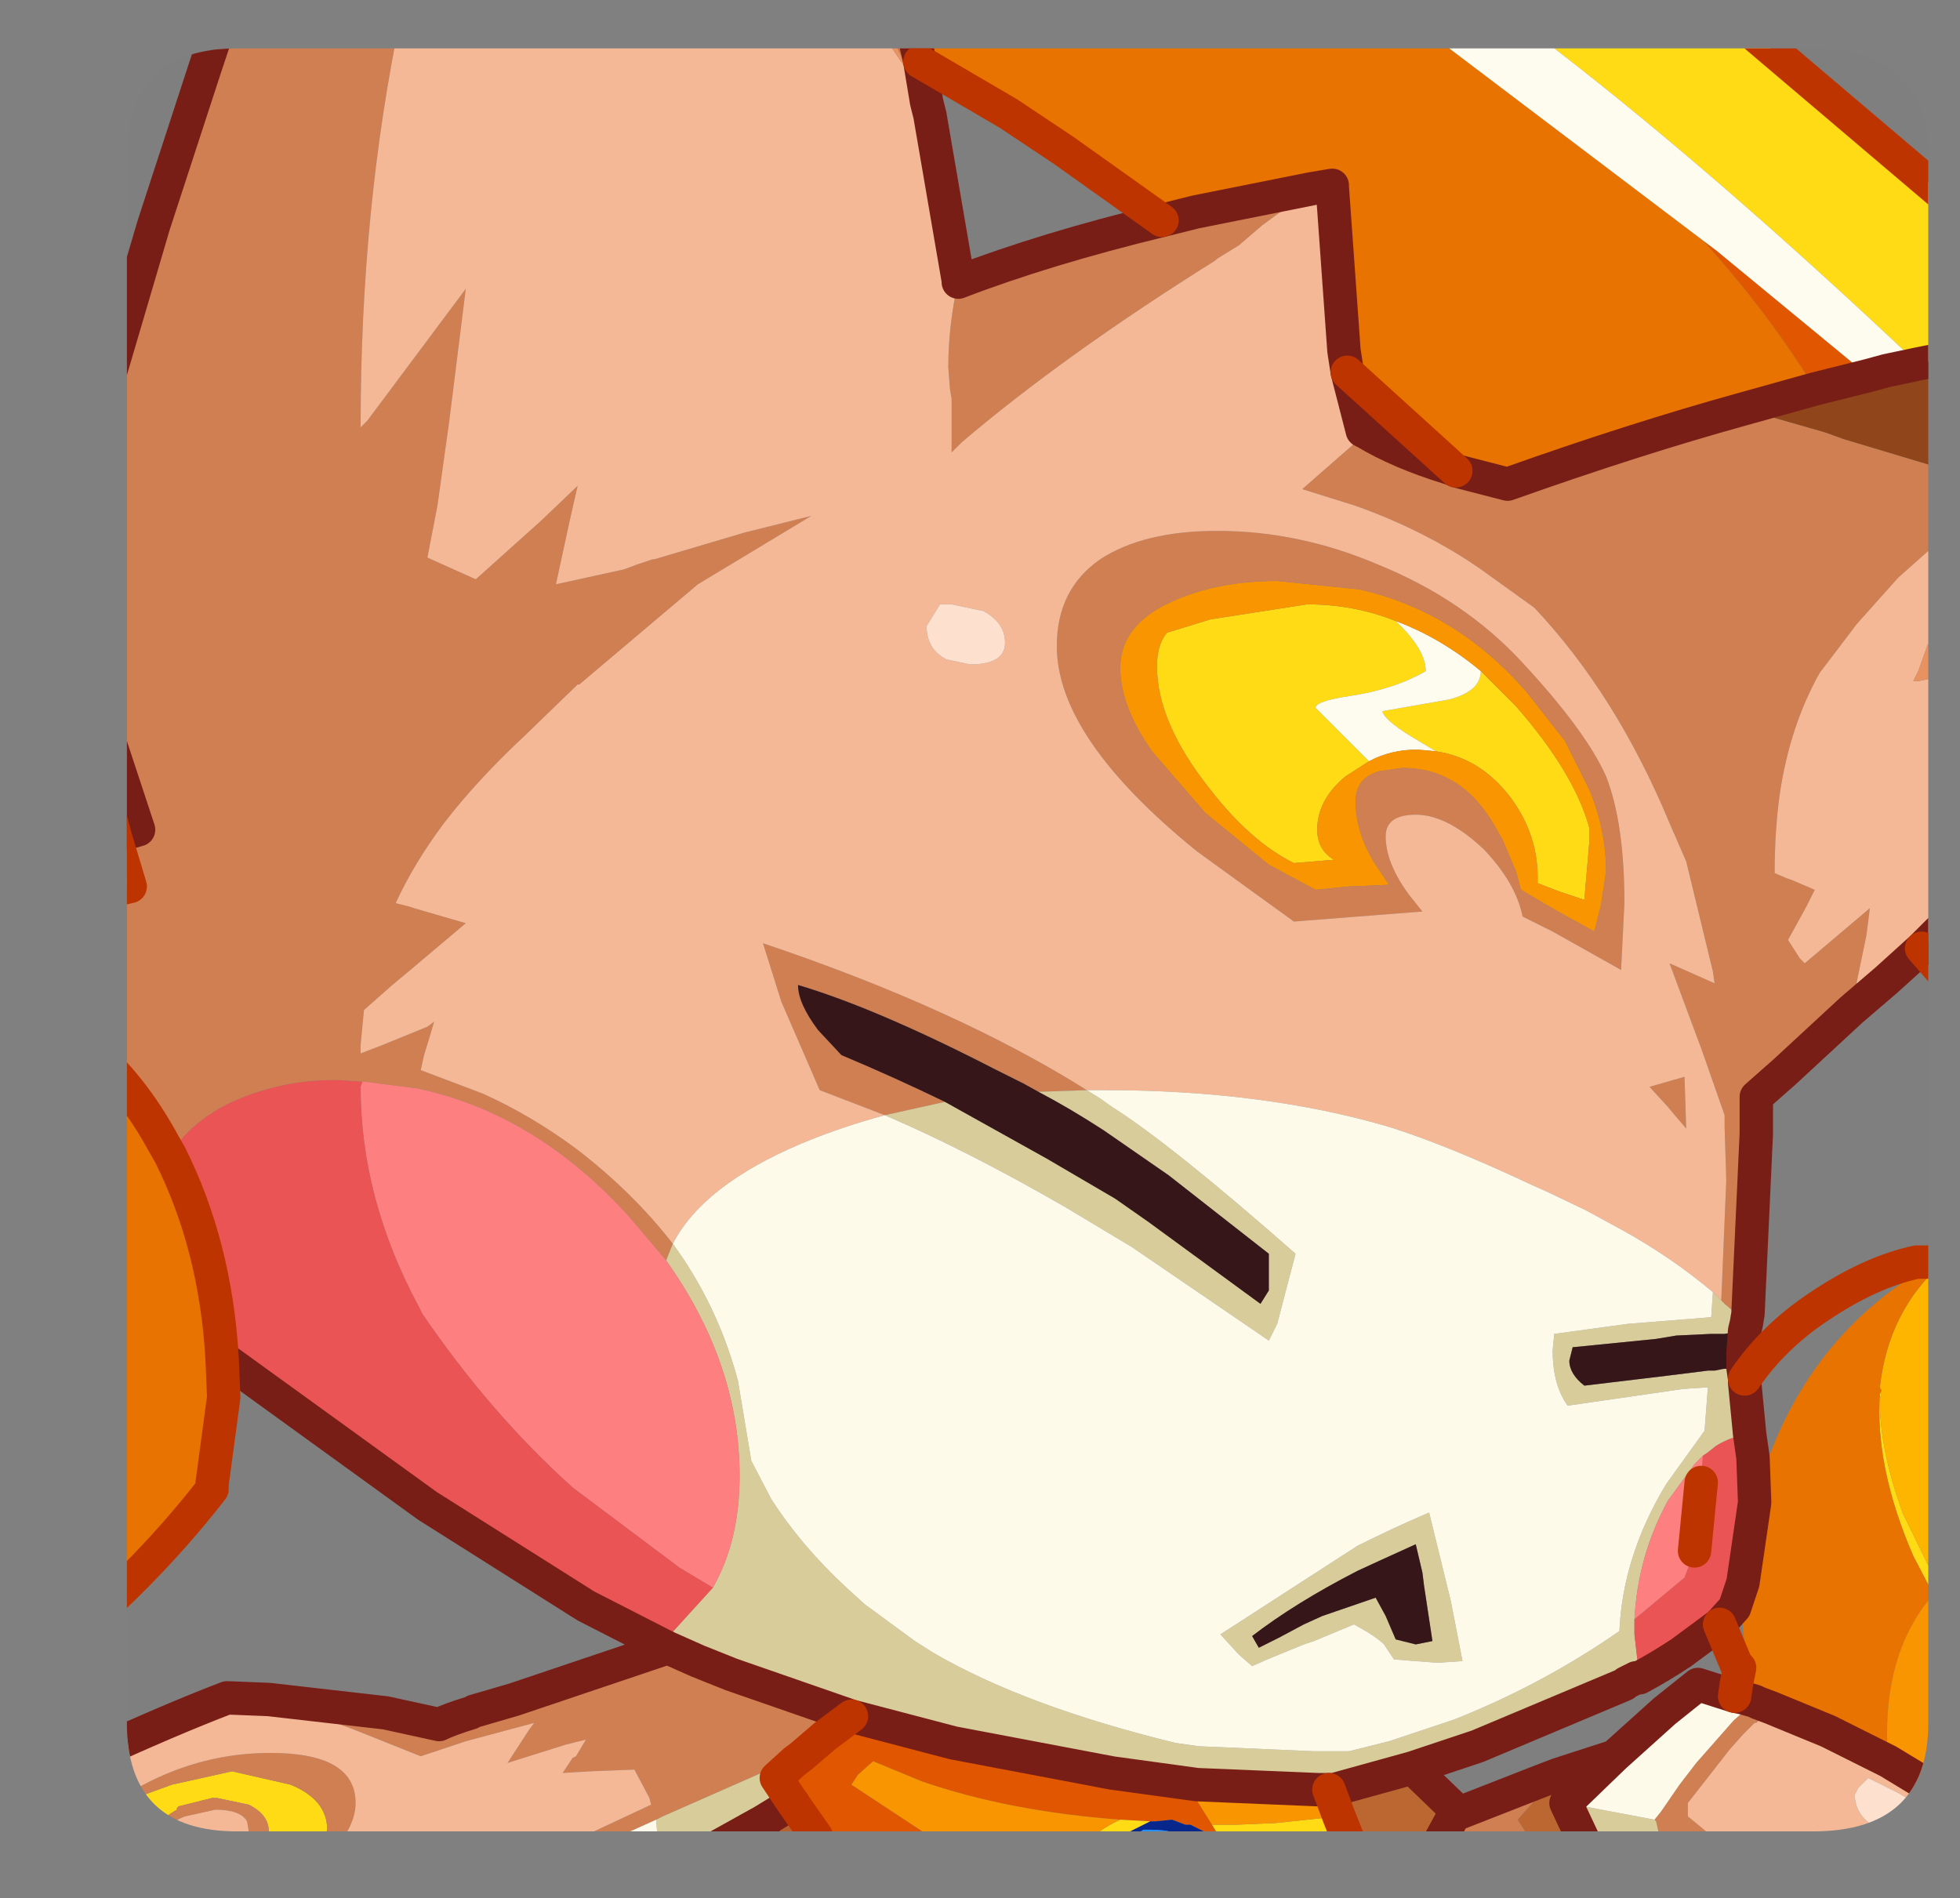 <?xml version="1.0" encoding="UTF-8" standalone="no"?>
<svg xmlns:ffdec="https://www.free-decompiler.com/flash" xmlns:xlink="http://www.w3.org/1999/xlink" ffdec:objectType="frame" height="56.85px" width="58.7px" xmlns="http://www.w3.org/2000/svg">
  <rect width="100%" height="100%" fill="#808080" stroke="none"/>
  <g transform="matrix(1.0, 0.0, 0.0, 1.0, 3.8, 1.45)">
    <clipPath id="clipPath0" transform="matrix(1.0, 0.0, 0.0, 1.0, 0.0, 0.0)">
      <path d="M50.5 0.0 Q53.95 0.0 53.95 3.3 L53.95 50.15 Q53.95 53.4 50.5 53.4 L3.3 53.4 Q0.0 53.4 0.0 50.15 L0.0 3.3 Q0.0 0.0 3.3 0.0 L50.5 0.0" fill="#000000" fill-rule="evenodd" stroke="none"/>
    </clipPath>
    <g clip-path="url(#clipPath0)">
      <use ffdec:characterId="2" height="56.85" transform="matrix(1.0, 0.0, 0.0, 1.0, -3.8, -1.45)" width="58.7" xlink:href="#shape1"/>
    </g>
    <use ffdec:characterId="3" height="53.4" transform="matrix(1.0, 0.0, 0.0, 1.0, 0.0, 0.0)" width="53.95" xlink:href="#shape2"/>
  </g>
  <defs>
    <g id="shape1" transform="matrix(1.0, 0.0, 0.0, 1.0, 3.8, 1.45)">
      <path d="M54.4 26.3 L54.4 27.7 53.75 26.95 54.4 26.3 M33.3 54.9 L32.9 54.9 32.9 54.85 32.45 53.7 32.25 53.4 31.85 53.2 31.7 53.2 31.3 53.05 30.8 53.1 30.65 53.1 29.75 53.05 Q26.4 52.8 23.8 51.9 L22.35 51.3 21.9 51.7 21.7 52.0 26.1 54.9 25.7 54.9 22.2 54.15 22.05 54.15 21.45 54.9 19.75 54.9 20.5 53.75 20.65 53.55 19.95 52.55 19.45 51.8 20.0 51.3 20.2 51.15 20.9 50.55 21.7 49.95 24.75 50.75 29.5 51.65 32.05 52.0 32.0 52.4 32.5 53.2 32.8 53.7 33.25 54.8 33.3 54.9 M50.55 10.2 L50.5 10.1 Q49.1 7.85 47.2 5.75 L47.6 6.05 52.15 9.8 50.55 10.2" fill="#e25600" fill-rule="evenodd" stroke="none"/>
      <path d="M41.5 -0.95 L48.1 -0.95 54.4 4.4 54.4 9.3 53.65 9.45 Q47.25 3.4 42.1 -0.5 L41.5 -0.95 M54.4 46.0 L54.4 46.25 54.3 46.1 54.1 46.3 53.5 45.15 Q52.35 42.5 52.5 40.3 L52.55 40.2 52.5 40.5 Q52.5 42.0 53.2 43.9 L54.2 45.95 54.3 46.1 54.4 46.0 M28.5 54.9 L27.75 54.9 27.85 54.7 28.05 54.5 Q28.75 53.5 29.75 53.05 L30.65 53.1 30.05 53.4 29.15 54.1 28.9 54.4 28.5 54.9 M5.0 54.9 L-1.25 54.9 -1.35 54.35 Q-1.35 53.6 -0.25 52.8 L0.25 52.4 1.35 52.0 3.15 51.6 4.9 52.0 Q6.0 52.45 6.0 53.35 L5.85 53.8 5.1 54.8 5.0 54.9 M-3.3 34.75 L-3.3 31.6 -2.75 31.55 -2.6 31.55 -2.6 32.35 -2.7 33.3 -2.75 33.6 -2.95 34.3 -3.3 34.75 M-2.85 29.65 L-1.9 29.7 -1.9 30.0 -1.85 30.35 -1.7 31.65 -2.2 31.55 -2.6 31.4 -2.75 30.35 -2.8 30.15 -2.85 29.65 M40.55 18.65 L41.6 19.7 Q43.35 21.7 43.8 23.35 L43.8 23.75 43.65 25.5 42.9 25.25 42.25 25.0 Q42.3 23.6 41.45 22.45 40.55 21.25 39.2 21.05 L38.45 20.6 Q37.65 20.1 37.6 19.85 L39.6 19.5 Q40.55 19.25 40.55 18.65 M37.2 21.35 L36.5 21.8 Q35.65 22.5 35.65 23.4 35.65 24.0 36.15 24.3 L34.95 24.4 Q33.65 23.75 32.45 22.2 30.85 20.2 30.85 18.5 30.85 17.85 31.15 17.5 L32.45 17.1 35.35 16.65 Q36.75 16.65 38.0 17.15 38.9 18.0 38.9 18.65 37.95 19.2 36.6 19.4 35.6 19.55 35.6 19.75 L36.65 20.8 37.2 21.35 M32.5 53.2 L33.25 53.2 34.4 53.15 36.3 52.95 36.8 54.2 36.75 54.3 35.6 54.5 34.9 54.6 33.75 54.75 33.55 54.8 33.25 54.8 32.8 53.7 32.5 53.2 M2.55 52.4 L1.55 52.65 1.5 52.7 1.5 52.75 Q0.7 53.2 0.7 53.8 0.7 54.2 1.15 54.5 L2.25 54.8 Q3.1 54.8 3.75 54.2 L4.15 53.75 4.25 53.4 Q4.25 52.9 3.65 52.6 L2.7 52.4 2.55 52.4" fill="#ffdc15" fill-rule="evenodd" stroke="none"/>
      <path d="M54.4 36.35 L54.4 46.0 54.3 46.1 54.2 45.95 53.2 43.9 Q52.5 42.0 52.5 40.5 L52.55 40.2 52.5 40.1 Q52.75 37.8 54.4 36.35 M-3.3 31.6 L-3.3 29.6 -2.85 29.65 -2.8 30.15 -2.75 30.35 -2.6 31.4 -2.6 31.55 -2.75 31.55 -3.3 31.6" fill="#ffb600" fill-rule="evenodd" stroke="none"/>
      <path d="M23.5 -0.95 L38.35 -0.95 47.2 5.75 Q49.1 7.85 50.5 10.1 L50.55 10.2 48.4 10.8 Q45.15 11.7 41.35 13.05 L39.8 12.65 36.55 9.7 36.45 9.05 36.1 4.15 36.1 4.1 35.5 4.2 32.0 4.9 31.0 5.15 28.05 3.05 26.4 1.95 23.75 0.4 23.65 -0.05 23.5 -0.95 M2.85 39.2 L2.9 40.4 2.55 43.0 2.55 43.15 Q0.45 45.85 -2.45 48.2 L-3.3 48.85 -3.3 45.6 Q-2.0 43.7 -1.2 41.7 -0.1 39.0 -0.1 36.4 L-0.1 36.3 Q-0.1 34.6 -0.9 33.1 L-1.7 32.0 -1.7 31.75 -1.7 31.65 -1.85 30.35 -1.9 30.0 -1.9 29.7 -1.25 29.8 -1.15 29.95 Q0.15 31.05 1.1 32.8 L1.3 33.15 Q2.65 35.85 2.85 39.2 M48.75 43.55 L48.95 42.85 Q50.15 39.05 53.2 36.95 L54.4 36.35 Q52.75 37.8 52.5 40.1 L52.55 40.2 52.5 40.3 Q52.35 42.5 53.5 45.15 L54.1 46.3 Q52.5 48.15 52.75 51.3 L50.95 50.4 49.25 49.7 48.85 49.55 48.65 48.8 48.6 48.65 Q48.3 47.3 48.4 45.95 L48.75 43.55" fill="#e97300" fill-rule="evenodd" stroke="none"/>
      <path d="M38.35 -0.95 L41.5 -0.95 42.1 -0.5 Q47.25 3.4 53.65 9.45 L52.7 9.65 52.15 9.8 47.6 6.05 47.2 5.75 38.35 -0.95 M54.4 46.25 L54.4 46.8 54.1 46.3 54.3 46.1 54.4 46.25 M-2.85 35.2 L-3.3 35.7 -3.3 34.75 -2.95 34.3 -2.75 33.6 -2.7 33.3 -2.6 32.35 -2.6 31.55 -2.6 31.4 -2.2 31.55 -1.7 31.65 -1.7 31.75 -1.7 32.0 Q-1.75 33.05 -2.15 34.0 L-2.85 35.2 M-3.3 9.4 L-3.3 8.1 -2.65 9.25 -2.65 9.4 -3.3 9.4 M39.2 21.05 L38.65 21.0 Q37.85 21.0 37.2 21.35 L36.65 20.8 35.6 19.75 Q35.6 19.55 36.6 19.4 37.95 19.2 38.9 18.65 38.9 18.0 38.0 17.15 39.35 17.65 40.55 18.65 40.55 19.25 39.6 19.5 L37.6 19.85 Q37.65 20.1 38.45 20.6 L39.2 21.05" fill="#fffcf0" fill-rule="evenodd" stroke="none"/>
      <path d="M54.4 46.8 L54.4 52.3 52.75 51.3 Q52.5 48.15 54.1 46.3 L54.4 46.8 M36.1 54.9 L33.3 54.9 33.25 54.8 33.55 54.8 33.75 54.75 34.9 54.6 35.6 54.5 36.75 54.3 36.1 54.9 M27.75 54.9 L26.1 54.9 21.7 52.0 21.9 51.7 22.35 51.3 23.8 51.9 Q26.4 52.8 29.75 53.05 28.75 53.5 28.05 54.5 L27.85 54.7 27.75 54.9 M25.7 54.9 L21.45 54.9 22.05 54.15 22.2 54.15 25.7 54.9 M-3.3 45.6 L-3.3 35.75 -2.85 35.2 -2.15 34.0 Q-1.75 33.05 -1.7 32.0 L-0.9 33.1 Q-0.1 34.6 -0.1 36.3 L-0.1 36.4 Q-0.1 39.0 -1.2 41.7 -2.0 43.7 -3.3 45.6 M-3.3 25.8 L-3.3 9.4 -2.65 9.4 -2.3 13.7 -2.1 15.15 -2.0 15.9 -1.35 19.85 -0.35 23.6 -0.05 24.6 0.1 25.1 -0.75 25.3 -3.3 25.8 M39.2 21.05 Q40.55 21.25 41.45 22.45 42.3 23.6 42.25 25.0 L42.9 25.25 43.65 25.5 43.8 23.75 43.8 23.35 Q43.35 21.7 41.6 19.7 L40.55 18.65 Q39.35 17.65 38.0 17.15 36.75 16.65 35.35 16.65 L32.45 17.1 31.15 17.5 Q30.85 17.85 30.85 18.5 30.85 20.2 32.45 22.2 33.65 23.75 34.95 24.4 L36.15 24.3 Q35.65 24.0 35.65 23.4 35.65 22.5 36.5 21.8 L37.2 21.35 Q37.85 21.0 38.65 21.0 L39.2 21.05 M43.0 20.65 L43.05 20.7 43.8 22.2 Q44.3 23.4 44.3 24.65 L44.15 25.65 43.95 26.45 42.95 25.9 42.6 25.7 41.75 25.2 41.6 24.65 41.2 23.7 41.0 23.35 Q40.0 21.55 38.2 21.55 L37.5 21.65 Q36.8 21.85 36.8 22.55 36.8 23.5 37.4 24.45 L37.8 25.05 36.6 25.1 35.6 25.2 34.2 24.45 32.3 22.9 30.7 21.05 Q29.75 19.7 29.75 18.55 29.75 17.2 31.45 16.5 32.75 15.95 34.45 15.95 L36.9 16.2 Q39.8 16.85 41.9 19.25 L43.0 20.65 M32.05 52.0 L35.65 52.15 36.0 52.15 36.3 52.95 34.4 53.15 33.25 53.2 32.5 53.2 32.0 52.4 32.05 52.0" fill="#fa9600" fill-rule="evenodd" stroke="none"/>
      <path d="M44.2 54.9 L41.85 54.9 42.55 54.45 41.65 53.05 42.85 51.7 44.55 51.15 43.1 52.55 43.5 53.4 44.2 54.9 M41.35 54.9 L38.85 54.9 36.1 54.9 36.75 54.3 36.8 54.2 36.3 52.95 36.0 52.15 36.15 52.15 38.5 51.5 39.9 52.85 39.75 52.9 39.15 54.0 39.1 54.1 39.9 54.45 41.0 54.8 41.35 54.9 M38.85 54.9 L39.1 54.1 38.85 54.9" fill="#bd6732" fill-rule="evenodd" stroke="none"/>
      <path d="M2.85 -0.95 L3.5 -0.95 2.35 0.55 2.85 -0.95 M54.4 9.3 L54.4 12.6 51.4 11.7 50.85 11.5 48.4 10.8 50.55 10.2 52.15 9.8 52.7 9.65 53.65 9.45 54.4 9.3" fill="#91461a" fill-rule="evenodd" stroke="none"/>
      <path d="M22.6 -0.95 L23.5 -0.95 23.65 -0.05 23.75 0.4 23.95 1.6 24.05 2.0 23.5 0.85 23.1 0.05 22.6 -0.95" fill="#cb7441" fill-rule="evenodd" stroke="none"/>
      <path d="M2.35 0.55 L3.5 -0.95 8.2 -0.95 Q7.0 4.8 7.0 11.3 L7.0 11.35 7.2 11.15 10.15 7.2 9.65 11.2 9.3 13.7 9.0 15.25 10.45 15.9 12.4 14.15 13.5 13.1 13.25 14.2 12.85 16.05 14.9 15.6 15.3 15.45 15.75 15.3 15.8 15.3 18.5 14.5 20.5 14.0 17.1 16.05 13.55 19.05 13.5 19.05 11.95 20.55 Q10.5 21.9 9.5 23.2 8.6 24.4 8.05 25.6 L8.45 25.7 8.6 25.75 10.15 26.2 8.55 27.55 7.95 28.05 7.1 28.8 7.0 29.85 7.0 30.1 7.65 29.85 9.0 29.3 9.2 29.15 9.1 29.5 8.9 30.15 8.8 30.6 10.65 31.3 Q12.1 31.95 13.45 32.95 15.15 34.25 16.35 35.8 L16.15 36.3 15.05 35.0 Q12.25 31.9 8.7 31.15 L7.15 30.95 7.05 30.95 6.35 30.9 6.2 30.9 Q4.55 30.9 3.05 31.6 1.85 32.2 1.3 33.15 L1.1 32.8 Q0.15 31.05 -1.15 29.95 L-1.25 29.8 -1.9 29.7 -2.85 29.65 -3.3 29.6 -3.3 25.8 -0.75 25.3 0.1 25.1 -0.05 24.6 -0.35 23.6 0.35 23.4 -1.25 18.55 -2.0 15.9 -2.1 15.15 0.8 5.3 2.35 0.55 M54.4 12.6 L54.4 14.65 53.05 15.85 51.8 17.25 51.65 17.45 50.7 18.7 Q49.8 20.3 49.5 22.35 49.35 23.45 49.35 24.65 L49.35 24.7 49.7 24.85 49.85 24.9 50.55 25.2 50.3 25.7 49.75 26.7 50.1 27.25 50.25 27.4 52.2 25.75 52.1 26.55 51.8 28.0 52.7 27.9 51.65 28.8 49.65 30.65 48.8 31.4 48.8 32.5 48.55 37.9 48.2 37.9 47.85 37.6 47.75 37.5 47.9 33.9 47.85 32.3 47.85 31.95 47.15 29.95 47.0 29.55 46.2 27.4 47.55 28.0 47.5 27.65 46.7 24.35 46.2 23.2 Q44.6 19.35 42.15 16.75 L40.55 15.6 Q38.9 14.45 36.8 13.7 L35.2 13.2 36.8 11.8 37.1 11.5 Q38.1 12.1 39.55 12.55 L39.7 12.6 39.8 12.65 41.35 13.05 Q45.15 11.7 48.4 10.8 L50.85 11.5 51.4 11.7 54.4 12.6 M48.8 54.9 L46.2 54.9 45.8 53.1 45.75 53.05 45.95 52.8 46.5 52.0 47.0 51.35 48.1 50.1 48.15 50.05 48.55 49.7 48.75 49.5 48.85 49.55 49.25 49.7 49.0 49.95 48.8 50.15 48.75 50.15 48.4 50.5 48.0 50.95 46.75 52.55 46.75 52.95 47.6 53.65 47.8 53.85 48.15 54.2 48.8 54.9 M41.85 54.9 L41.35 54.9 41.0 54.8 39.9 54.45 39.1 54.1 39.15 54.0 39.75 52.9 39.9 52.85 42.2 51.95 42.85 51.7 41.65 53.05 42.55 54.45 41.85 54.9 M11.75 54.9 L11.05 54.9 13.35 53.7 15.7 52.6 15.65 52.4 15.2 51.55 13.9 51.6 13.05 51.65 13.35 51.2 13.45 51.15 13.75 50.65 13.15 50.8 11.4 51.35 12.05 50.35 12.2 50.15 10.15 50.7 8.8 51.15 6.8 50.35 4.6 49.55 4.25 49.45 7.75 49.85 9.35 50.2 Q9.65 50.05 10.3 49.85 L10.4 49.8 11.6 49.45 16.2 47.9 17.1 48.3 18.1 48.7 21.7 49.95 20.9 50.55 20.2 51.15 19.0 51.65 16.05 52.95 15.85 53.05 11.75 54.9 M5.25 54.9 L5.0 54.9 5.1 54.8 5.85 53.8 6.0 53.35 Q6.0 52.45 4.9 52.0 L3.15 51.6 1.35 52.0 0.25 52.4 -0.25 52.8 Q-1.35 53.6 -1.35 54.35 L-1.25 54.9 -1.7 54.9 -1.7 54.85 Q-1.7 53.1 0.5 52.0 2.3 51.05 4.3 51.05 6.85 51.05 6.85 52.55 6.85 53.4 5.75 54.45 L5.25 54.9 M-3.05 54.9 L-3.3 54.9 -3.3 54.2 -3.05 54.9 M31.0 5.15 L32.0 4.9 35.5 4.2 34.0 5.3 33.3 5.9 32.65 6.3 32.6 6.35 Q28.05 9.2 25.0 11.8 L24.7 12.1 24.7 11.75 24.7 10.5 24.65 10.2 24.6 9.55 Q24.6 8.3 24.9 6.95 L24.9 7.0 Q27.5 6.0 31.0 5.15 M43.0 20.65 L41.9 19.25 Q39.8 16.85 36.9 16.2 L34.45 15.95 Q32.75 15.95 31.45 16.5 29.75 17.2 29.75 18.55 29.75 19.7 30.7 21.05 L32.3 22.9 34.2 24.45 35.6 25.2 36.6 25.1 37.8 25.05 37.4 24.45 Q36.8 23.5 36.8 22.55 36.8 21.85 37.5 21.65 L38.2 21.55 Q40.0 21.55 41.0 23.35 L41.2 23.7 41.6 24.65 41.75 25.2 42.6 25.7 42.95 25.9 43.95 26.45 44.15 25.65 44.3 24.65 Q44.3 23.4 43.8 22.2 L43.05 20.7 43.0 20.65 M44.3 21.8 Q44.85 23.2 44.85 25.6 L44.75 27.6 42.7 26.45 41.8 26.0 Q41.6 25.0 40.65 24.0 39.55 22.95 38.6 22.95 37.7 22.95 37.7 23.6 37.7 24.4 38.4 25.35 L38.8 25.85 34.95 26.15 32.05 24.05 Q27.85 20.65 27.85 17.9 27.85 16.2 29.15 15.3 30.45 14.45 32.65 14.45 35.1 14.45 37.45 15.45 40.05 16.5 41.8 18.4 43.7 20.45 44.3 21.8 M46.15 31.7 L45.6 31.1 46.65 30.8 46.7 32.35 46.4 32.0 46.15 31.7 M22.7 31.95 L20.75 31.2 19.6 28.55 19.05 26.8 Q24.85 28.75 28.75 31.2 L27.3 31.25 26.85 31.0 25.95 30.55 Q22.45 28.75 20.1 28.05 20.1 28.6 20.7 29.4 L21.4 30.15 Q22.95 30.8 24.5 31.55 L22.7 31.95 M2.55 52.4 L2.7 52.4 3.65 52.6 Q4.25 52.9 4.25 53.4 L4.15 53.75 3.75 54.2 Q3.1 54.8 2.25 54.8 L1.15 54.5 Q0.7 54.2 0.7 53.8 0.7 53.2 1.5 52.75 L1.5 52.7 1.55 52.65 2.55 52.4 M1.05 53.8 Q1.05 54.6 1.9 54.6 L2.85 54.4 Q3.65 53.95 3.65 53.4 L3.6 53.1 Q3.4 52.75 2.65 52.75 L1.75 52.95 Q1.05 53.2 1.05 53.8" fill="#d07f52" fill-rule="evenodd" stroke="none"/>
      <path d="M8.2 -0.95 L22.25 -0.95 22.85 -0.1 23.5 0.85 24.05 2.0 24.9 6.95 Q24.6 8.3 24.6 9.55 L24.65 10.2 24.7 10.5 24.7 11.75 24.7 12.1 25.0 11.8 Q28.05 9.2 32.6 6.35 L32.65 6.3 33.3 5.9 34.0 5.3 35.5 4.2 36.1 4.1 36.1 4.15 36.45 9.05 36.55 9.7 37.0 11.45 37.1 11.5 36.8 11.8 35.2 13.2 36.8 13.7 Q38.9 14.45 40.55 15.6 L42.15 16.75 Q44.6 19.35 46.2 23.2 L46.7 24.35 47.5 27.65 47.55 28.0 46.2 27.4 47.0 29.55 47.15 29.95 47.85 31.95 47.85 32.3 47.9 33.9 47.75 37.5 47.5 37.25 Q46.25 36.2 44.8 35.4 L43.7 34.8 42.55 34.25 42.1 34.05 Q39.55 32.85 37.8 32.3 34.05 31.2 29.3 31.2 L29.15 31.2 28.75 31.2 Q24.85 28.75 19.05 26.8 L19.6 28.55 20.75 31.2 22.7 31.95 Q21.4 32.3 20.2 32.8 17.25 34.05 16.35 35.8 15.15 34.25 13.45 32.95 12.1 31.95 10.65 31.3 L8.8 30.6 8.9 30.15 9.1 29.5 9.2 29.15 9.0 29.3 7.65 29.85 7.0 30.1 7.0 29.85 7.1 28.8 7.95 28.05 8.55 27.55 10.15 26.2 8.6 25.75 8.45 25.7 8.05 25.6 Q8.6 24.4 9.5 23.2 10.5 21.9 11.95 20.55 L13.5 19.05 13.55 19.05 17.1 16.05 20.5 14.0 18.5 14.5 15.8 15.3 15.75 15.3 15.3 15.45 14.9 15.6 12.85 16.05 13.25 14.2 13.5 13.1 12.4 14.15 10.45 15.9 9.0 15.25 9.3 13.7 9.65 11.2 10.15 7.2 7.2 11.15 7.0 11.35 7.0 11.3 Q7.0 4.8 8.2 -0.95 M54.4 14.65 L54.4 16.55 53.65 18.65 53.5 18.95 53.65 18.95 54.4 18.8 54.4 26.3 53.75 26.95 52.7 27.9 51.8 28.0 52.1 26.55 52.2 25.75 50.25 27.4 50.1 27.25 49.75 26.7 50.3 25.7 50.55 25.2 49.85 24.9 49.7 24.85 49.35 24.7 49.35 24.65 Q49.35 23.45 49.5 22.35 49.8 20.3 50.7 18.7 L51.65 17.45 51.8 17.25 53.05 15.85 54.4 14.65 M48.55 37.9 L48.5 38.2 48.2 37.9 48.55 37.9 M54.4 52.3 L54.4 54.9 48.8 54.9 48.15 54.2 47.8 53.85 47.6 53.65 46.75 52.95 46.75 52.55 48.0 50.95 48.4 50.5 48.75 50.15 48.8 50.15 49.0 49.95 49.25 49.7 50.95 50.4 52.75 51.3 54.4 52.3 M11.05 54.9 L5.25 54.9 5.75 54.45 Q6.85 53.4 6.85 52.55 6.85 51.05 4.3 51.05 2.3 51.05 0.5 52.0 -1.7 53.1 -1.7 54.85 L-1.7 54.9 -3.05 54.9 -3.3 54.2 -3.3 52.1 -1.1 51.15 Q1.3 50.05 3.0 49.4 L4.25 49.45 4.6 49.55 6.8 50.35 8.8 51.15 10.15 50.7 12.2 50.15 12.05 50.35 11.4 51.35 13.15 50.8 13.75 50.65 13.45 51.15 13.35 51.2 13.05 51.65 13.9 51.6 15.2 51.55 15.65 52.4 15.7 52.6 13.35 53.7 11.05 54.9 M44.3 21.8 Q43.7 20.45 41.8 18.4 40.05 16.5 37.45 15.45 35.1 14.45 32.65 14.45 30.45 14.45 29.15 15.3 27.85 16.2 27.85 17.9 27.85 20.65 32.05 24.05 L34.95 26.15 38.8 25.85 38.4 25.35 Q37.7 24.4 37.7 23.6 37.7 22.95 38.6 22.95 39.55 22.95 40.65 24.0 41.6 25.0 41.8 26.0 L42.7 26.45 44.75 27.6 44.85 25.6 Q44.85 23.2 44.3 21.8 M46.15 31.7 L46.4 32.0 46.7 32.35 46.65 30.8 45.6 31.1 46.15 31.7 M25.25 18.45 Q26.3 18.45 26.3 17.8 26.3 17.2 25.65 16.85 L24.7 16.65 24.35 16.65 23.95 17.3 Q23.95 18.0 24.55 18.3 L25.25 18.45 M1.05 53.8 Q1.05 53.2 1.75 52.95 L2.65 52.75 Q3.4 52.75 3.6 53.1 L3.65 53.4 Q3.65 53.95 2.85 54.4 L1.9 54.6 Q1.05 54.6 1.05 53.8 M52.85 52.15 L52.15 51.8 51.85 52.1 51.75 52.3 Q51.75 52.85 52.25 53.2 L53.1 53.55 53.2 53.55 Q53.75 53.55 53.9 53.35 L53.95 53.1 Q53.95 52.75 53.05 52.25 L52.85 52.15" fill="#f5b997" fill-rule="evenodd" stroke="none"/>
      <path d="M19.75 54.9 L19.05 54.9 19.05 54.0 19.05 53.1 19.95 52.55 20.65 53.55 20.5 53.75 19.75 54.9" fill="#b86131" fill-rule="evenodd" stroke="none"/>
      <path d="M48.5 38.2 L48.45 38.4 47.85 38.5 47.65 38.5 47.45 38.5 46.4 38.55 45.8 38.65 43.3 38.9 43.2 39.3 Q43.2 39.7 43.65 40.05 L46.15 39.75 47.35 39.6 47.55 39.6 47.8 39.55 48.4 39.5 48.45 39.85 48.45 39.95 48.6 41.5 Q48.1 41.55 47.6 41.85 L47.35 42.05 47.2 42.15 46.95 42.4 46.15 43.5 Q45.25 45.15 45.15 47.05 L45.15 47.5 45.3 48.8 45.2 48.8 44.9 48.95 44.85 49.0 40.45 50.85 38.5 51.5 36.15 52.15 36.0 52.15 35.65 52.15 32.05 52.0 29.5 51.65 24.75 50.75 21.7 49.95 18.1 48.7 17.1 48.3 16.2 47.9 16.0 47.8 16.05 47.75 17.55 46.1 Q18.35 44.7 18.35 42.75 18.35 39.4 16.15 36.3 L16.35 35.8 Q17.7 37.65 18.3 39.9 L18.7 42.3 19.3 43.45 Q20.2 44.85 21.55 46.1 L22.1 46.6 23.6 47.7 24.15 48.05 Q26.9 49.65 31.4 50.75 L32.1 50.85 35.55 51.0 36.6 51.0 37.8 50.7 39.75 50.05 Q42.4 49.0 44.7 47.4 44.8 45.15 46.1 43.0 L47.25 41.4 47.35 40.1 46.6 40.15 43.15 40.65 43.05 40.5 Q42.7 39.9 42.7 39.0 L42.75 38.5 44.95 38.2 47.45 38.0 47.5 37.25 47.75 37.5 47.85 37.6 48.2 37.9 48.5 38.2 M46.2 54.9 L44.2 54.9 43.5 53.4 43.1 52.55 45.75 53.05 45.8 53.1 46.2 54.9 M19.05 53.1 L17.7 53.85 15.9 54.9 15.85 54.9 15.95 54.25 15.85 53.05 16.05 52.95 19.0 51.65 20.2 51.15 20.0 51.3 19.45 51.8 19.95 52.55 19.05 53.1 M28.75 31.2 L29.15 31.45 29.5 31.7 Q31.25 32.8 35.0 36.1 L34.45 38.2 34.2 38.7 30.1 35.9 28.1 34.7 Q25.15 33.0 22.7 31.95 L24.5 31.55 27.55 33.25 29.6 34.45 30.6 35.15 33.95 37.6 34.2 37.2 34.2 36.55 34.2 36.1 31.2 33.75 29.25 32.4 Q28.25 31.75 27.3 31.25 L28.75 31.2 M34.5 47.6 L35.25 47.2 35.8 46.95 37.4 46.4 37.7 46.95 38.0 47.65 38.6 47.8 39.1 47.7 38.85 46.05 38.8 45.65 38.6 44.8 37.5 45.3 36.85 45.6 Q35.0 46.55 33.7 47.55 L33.9 47.9 34.5 47.6 M34.15 48.25 L33.7 48.45 33.3 48.1 32.75 47.5 36.85 44.85 Q37.95 44.3 39.0 43.85 L39.65 46.5 40.0 48.3 39.25 48.35 37.95 48.25 37.65 47.8 Q37.4 47.55 36.75 47.2 L35.55 47.7 35.25 47.8 34.15 48.25" fill="#d9cd9b" fill-rule="evenodd" stroke="none"/>
      <path d="M25.25 18.45 L24.55 18.3 Q23.95 18.0 23.95 17.3 L24.35 16.65 24.7 16.65 25.65 16.85 Q26.3 17.2 26.3 17.8 26.3 18.45 25.25 18.45 M52.85 52.15 L53.05 52.25 Q53.95 52.75 53.95 53.1 L53.9 53.35 Q53.75 53.55 53.2 53.55 L53.1 53.55 52.25 53.2 Q51.75 52.85 51.75 52.3 L51.85 52.1 52.15 51.8 52.85 52.15" fill="#ffe1d0" fill-rule="evenodd" stroke="none"/>
      <path d="M15.85 54.9 L11.75 54.9 15.85 53.05 15.95 54.25 15.85 54.9 M28.75 31.2 L29.15 31.2 29.3 31.2 Q34.05 31.2 37.8 32.3 39.55 32.85 42.1 34.05 L42.55 34.25 43.7 34.8 44.8 35.4 Q46.25 36.2 47.5 37.25 L47.45 38.0 44.95 38.2 42.75 38.5 42.7 39.0 Q42.7 39.9 43.05 40.5 L43.15 40.65 46.6 40.15 47.35 40.1 47.25 41.4 46.1 43.0 Q44.8 45.15 44.7 47.4 42.4 49.0 39.75 50.05 L37.8 50.7 36.6 51.0 35.55 51.0 32.1 50.85 31.4 50.75 Q26.9 49.65 24.15 48.05 L23.6 47.7 22.1 46.6 21.55 46.1 Q20.2 44.85 19.3 43.45 L18.7 42.3 18.3 39.9 Q17.7 37.65 16.35 35.8 17.25 34.05 20.2 32.8 21.4 32.3 22.7 31.95 25.15 33.0 28.1 34.7 L30.1 35.9 34.2 38.7 34.45 38.2 35.0 36.1 Q31.25 32.8 29.5 31.7 L29.15 31.45 28.75 31.2 M44.55 51.15 L46.05 49.8 47.05 49.0 48.15 49.35 48.4 49.4 48.75 49.5 48.55 49.7 48.15 50.05 48.1 50.1 47.0 51.35 46.5 52.0 45.95 52.8 45.75 53.05 43.1 52.55 44.55 51.15 M34.15 48.25 L35.25 47.8 35.55 47.7 36.75 47.2 Q37.4 47.55 37.65 47.8 L37.95 48.25 39.25 48.35 40.0 48.3 39.65 46.5 39.0 43.85 Q37.95 44.3 36.85 44.85 L32.75 47.5 33.3 48.1 33.7 48.45 34.15 48.25" fill="#fffbeb" fill-rule="evenodd" stroke="none"/>
      <path d="M32.9 54.9 L32.7 54.9 Q32.35 53.35 30.65 53.35 L30.45 53.35 30.2 53.5 Q29.75 53.8 29.65 54.15 L30.35 54.3 30.25 54.85 30.25 54.9 28.5 54.9 28.9 54.4 29.15 54.1 30.05 53.4 30.65 53.1 30.8 53.1 31.3 53.05 31.7 53.2 31.85 53.2 32.25 53.4 32.45 53.7 32.9 54.85 32.9 54.9" fill="#07278e" fill-rule="evenodd" stroke="none"/>
      <path d="M32.7 54.9 L32.35 54.9 Q32.3 54.4 31.8 54.1 L31.25 53.9 31.05 53.9 Q30.55 53.85 30.35 54.3 L29.65 54.15 Q29.75 53.8 30.2 53.5 L30.45 53.35 30.65 53.35 Q32.35 53.35 32.7 54.9" fill="#2092ff" fill-rule="evenodd" stroke="none"/>
      <path d="M32.35 54.9 L30.25 54.9 30.25 54.85 30.35 54.3 Q30.55 53.85 31.05 53.9 L31.25 53.9 31.8 54.1 Q32.3 54.4 32.35 54.9" fill="#e7edff" fill-rule="evenodd" stroke="none"/>
      <path d="M-2.45 48.2 L-3.1 50.25 -3.3 50.75 -3.3 48.85 -2.45 48.2" fill="#c64100" fill-rule="evenodd" stroke="none"/>
      <path d="M48.15 49.35 L48.2 49.0 48.4 49.4 48.15 49.35" fill="#f57900" fill-rule="evenodd" stroke="none"/>
      <path d="M22.25 -0.95 L22.6 -0.95 23.1 0.05 23.5 0.85 22.85 -0.1 22.25 -0.95 M54.4 16.55 L54.4 18.8 53.65 18.95 53.5 18.95 53.65 18.65 54.4 16.55" fill="#e99362" fill-rule="evenodd" stroke="none"/>
      <path d="M48.45 38.4 L48.4 39.1 48.4 39.5 47.8 39.55 47.55 39.6 47.35 39.6 46.15 39.75 43.65 40.05 Q43.2 39.7 43.2 39.3 L43.3 38.9 45.8 38.65 46.4 38.55 47.45 38.5 47.65 38.5 47.85 38.5 48.45 38.4 M24.5 31.55 Q22.95 30.8 21.4 30.15 L20.7 29.4 Q20.1 28.6 20.1 28.05 22.45 28.75 25.95 30.55 L26.85 31.0 27.3 31.25 Q28.25 31.75 29.25 32.4 L31.2 33.75 34.2 36.1 34.2 36.55 34.2 37.2 33.95 37.6 30.6 35.15 29.6 34.45 27.55 33.25 24.5 31.55 M34.5 47.6 L33.9 47.9 33.7 47.55 Q35.0 46.55 36.85 45.6 L37.5 45.3 38.6 44.8 38.8 45.65 38.85 46.05 39.1 47.7 38.6 47.8 38.0 47.65 37.7 46.95 37.4 46.4 35.8 46.95 35.25 47.2 34.5 47.6" fill="#361619" fill-rule="evenodd" stroke="none"/>
      <path d="M7.05 30.95 L7.15 30.95 8.7 31.15 Q12.25 31.9 15.05 35.0 L16.15 36.3 Q18.35 39.4 18.35 42.75 18.35 44.7 17.55 46.1 L16.55 45.5 13.55 43.25 13.35 43.1 Q10.9 40.9 8.85 37.9 L8.75 37.7 Q7.0 34.45 7.0 31.1 L7.05 30.95 M47.2 42.15 L47.15 42.95 46.95 45.0 46.65 45.8 45.15 47.05 Q45.25 45.15 46.15 43.5 L46.95 42.4 47.2 42.15" fill="#ff8080" fill-rule="evenodd" stroke="none"/>
      <path d="M16.0 47.8 L13.75 46.65 9.0 43.65 2.85 39.2 Q2.65 35.85 1.3 33.15 1.85 32.2 3.05 31.6 4.55 30.9 6.2 30.9 L6.35 30.9 7.05 30.95 7.0 31.1 Q7.0 34.45 8.75 37.7 L8.85 37.9 Q10.9 40.9 13.35 43.1 L13.55 43.25 16.55 45.5 17.55 46.1 16.05 47.75 16.0 47.8 M48.75 43.55 L48.4 45.95 48.15 46.7 47.7 47.2 46.55 48.05 Q45.95 48.45 45.3 48.8 L45.15 47.5 45.15 47.05 46.65 45.8 46.95 45.0 47.15 42.95 47.2 42.15 47.35 42.05 47.6 41.85 Q48.1 41.55 48.6 41.5 L48.7 42.2 48.75 43.55" fill="#ec5454" fill-rule="evenodd" stroke="none"/>
      <path d="M2.85 -0.95 L2.35 0.55 0.8 5.3 -2.1 15.15 M53.75 26.95 L52.7 27.9 51.65 28.8 49.65 30.65 48.8 31.4 48.8 32.5 48.55 37.9 48.5 38.2 48.45 38.4 48.4 39.1 48.4 39.5 48.45 39.85 48.45 39.95 48.6 41.5 48.7 42.2 48.75 43.55 48.4 45.95 48.15 46.7 47.7 47.2 46.55 48.05 Q45.95 48.45 45.3 48.8 L45.2 48.8 44.9 48.95 44.85 49.0 40.45 50.85 38.5 51.5 39.9 52.85 42.2 51.95 42.85 51.7 44.55 51.15 46.05 49.8 47.05 49.0 48.15 49.35 48.4 49.4 48.75 49.5 48.85 49.55 49.25 49.7 50.95 50.4 52.75 51.3 54.4 52.3 M19.05 54.9 L19.05 54.0 19.05 53.1 17.7 53.85 15.9 54.9 M-3.3 52.1 L-1.1 51.15 Q1.3 50.05 3.0 49.4 L4.25 49.45 7.75 49.85 9.35 50.2 Q9.65 50.05 10.3 49.85 M10.4 49.8 L11.6 49.45 16.2 47.9 16.0 47.8 13.75 46.65 9.0 43.65 2.85 39.2 M23.5 -0.95 L23.65 -0.05 23.75 0.4 23.95 1.6 24.05 2.0 24.9 6.95 24.9 7.0 Q27.5 6.0 31.0 5.15 L32.0 4.9 35.5 4.2 36.1 4.1 36.1 4.15 36.45 9.05 36.55 9.7 37.0 11.45 37.1 11.5 Q38.1 12.1 39.55 12.55 L39.7 12.6 39.8 12.65 41.35 13.05 Q45.15 11.7 48.4 10.8 L50.55 10.2 52.15 9.8 52.7 9.65 53.65 9.45 54.4 9.3 M-0.35 23.6 L0.35 23.4 -1.25 18.55 -2.0 15.9 M54.4 26.3 L53.75 26.95 M21.7 49.95 L18.1 48.7 17.1 48.3 16.2 47.9 M36.0 52.15 L35.65 52.15 32.05 52.0 29.5 51.65 24.75 50.75 21.7 49.95 M36.0 52.15 L36.15 52.15 38.5 51.5 M39.1 54.1 L38.85 54.9 M39.9 52.85 L39.75 52.9 39.15 54.0 39.1 54.1 M19.95 52.55 L19.05 53.1 M43.1 52.55 L44.55 51.15 M44.2 54.9 L43.5 53.4 43.1 52.55" fill="none" stroke="#791e17" stroke-linecap="round" stroke-linejoin="round" stroke-width="1.0"/>
      <path d="M48.1 -0.95 L54.4 4.4 M54.4 27.7 L53.75 26.95 M48.45 39.85 Q49.3 38.6 50.65 37.7 52.2 36.65 53.6 36.35 L54.4 36.35 M2.85 39.2 L2.9 40.4 2.55 43.0 2.55 43.15 Q0.45 45.85 -2.45 48.2 L-3.1 50.25 -3.3 50.75 M-3.3 8.1 L-2.65 9.25 -2.65 9.4 -2.3 13.7 -2.1 15.15 -2.0 15.9 -1.35 19.85 -0.35 23.6 -0.05 24.6 0.1 25.1 -0.75 25.3 -3.3 25.8 M23.75 0.4 L26.4 1.95 28.05 3.05 31.0 5.15 M36.55 9.7 L39.8 12.65 M-3.3 29.6 L-2.85 29.65 -1.9 29.7 -1.25 29.8 -1.15 29.95 Q0.15 31.05 1.1 32.8 L1.3 33.15 Q2.65 35.85 2.85 39.2 M47.15 42.95 L46.95 45.0 M48.15 49.35 L48.2 49.0 48.3 48.5 48.2 48.4 47.7 47.2 M36.3 52.95 L36.0 52.15 M36.75 54.3 L36.1 54.9 M36.3 52.95 L36.8 54.2 36.75 54.3 M20.2 51.15 L20.9 50.55 21.7 49.95 M19.75 54.9 L20.5 53.75 20.65 53.55 19.95 52.55 19.45 51.8 20.0 51.3 20.2 51.15" fill="none" stroke="#bf3400" stroke-linecap="round" stroke-linejoin="round" stroke-width="1.0"/>
    </g>
    <g id="shape2" transform="matrix(1.0, 0.0, 0.0, 1.0, 0.0, 0.0)">
      <path d="M50.5 0.0 Q53.95 0.0 53.95 3.3 L53.95 50.15 Q53.95 53.4 50.5 53.4 L3.3 53.4 Q0.0 53.4 0.0 50.15 L0.0 3.3 Q0.0 0.0 3.3 0.0 L50.5 0.0" fill="#000000" fill-opacity="0.004" fill-rule="evenodd" stroke="none"/>
    </g>
  </defs>
</svg>
